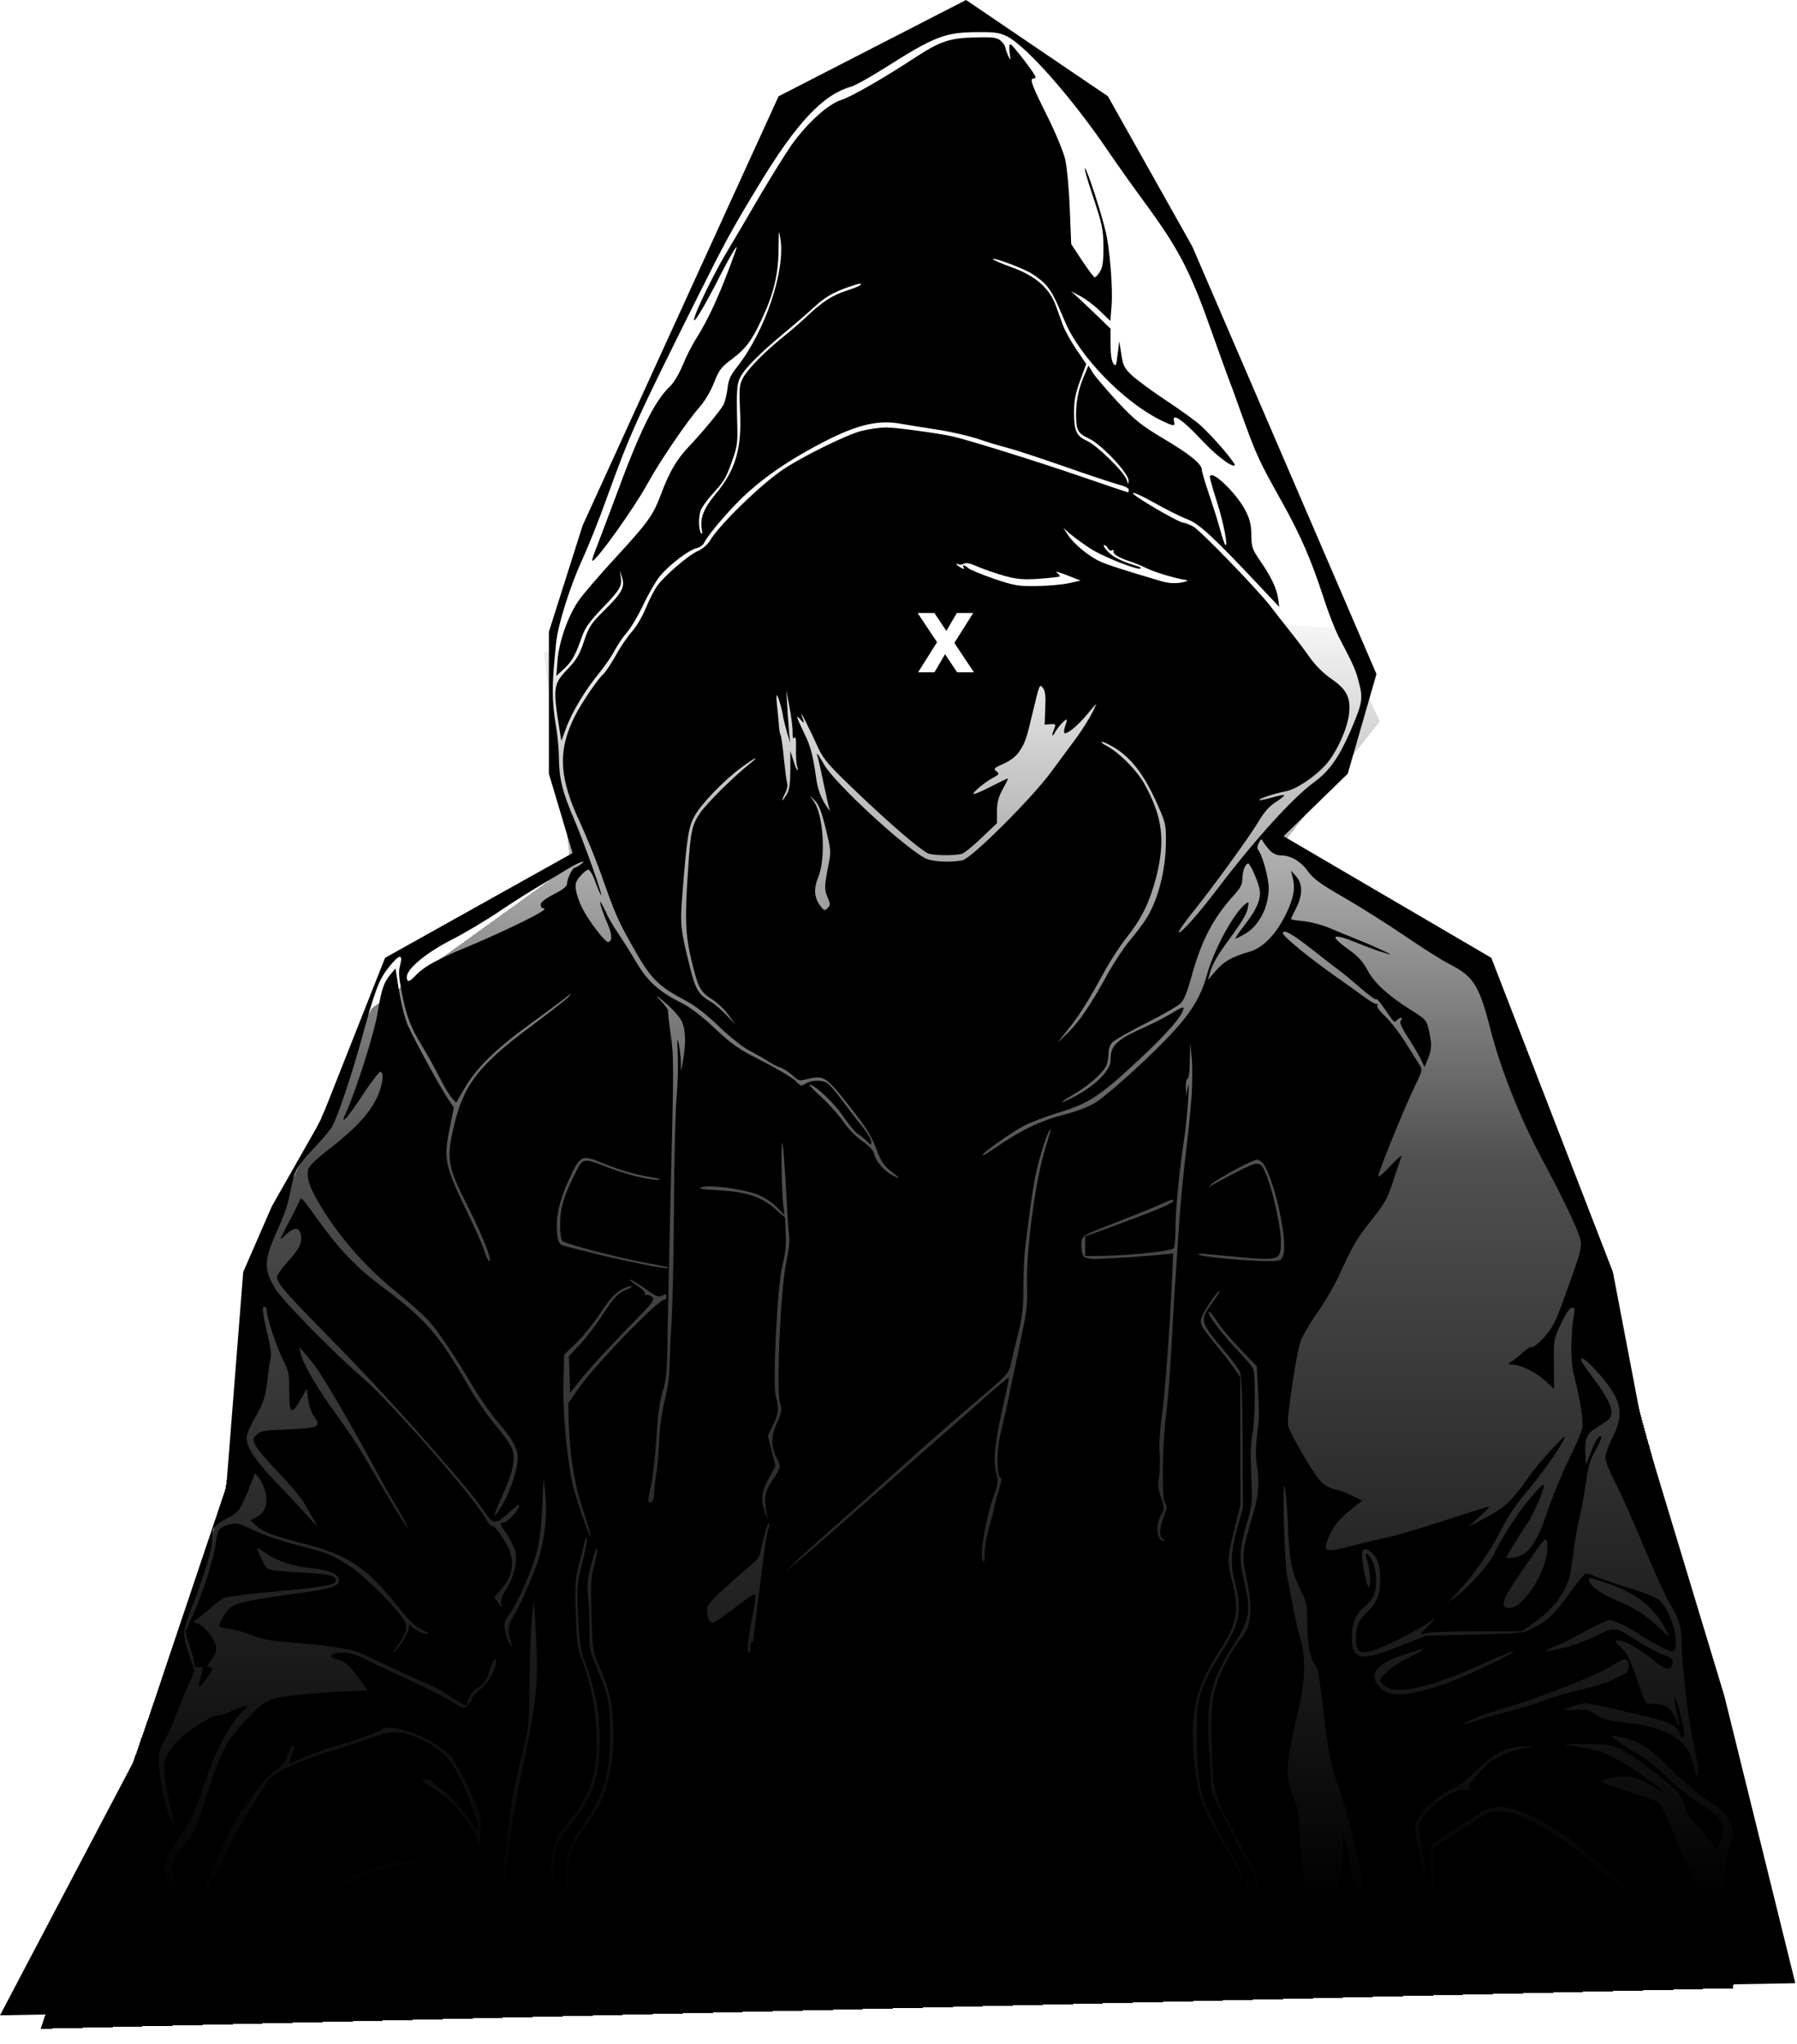 <svg width="532" height="605" viewBox="0 0 532 605" fill="none" xmlns="http://www.w3.org/2000/svg">
<path d="M230.5 28.5L286 0L328 28.5L353 73L407.5 199.5L399 229L380 247.5L441.5 283.5L477.5 376.5L486 421L510.5 502L531.5 587L0 596.5L40 520.5L49 493.5L67 440L72 376.5L80.5 357L95 331.5L114 283.5L169.5 252.5L162.5 229V187L172.5 155.5L230.5 28.5Z" fill="black"/>
<path d="M297.919 10.649C303.862 13.531 317.911 29.561 328.778 45.771C330.579 48.413 334.961 54.596 338.564 59.519C349.13 73.868 352.432 80.292 358.976 98.903C360.777 104.006 362.698 109.29 363.179 110.61C363.719 111.931 365.76 117.455 367.681 122.918C372.064 134.985 372.664 136.306 379.449 148.433C385.032 158.4 388.214 165.724 392.056 177.551C393.257 181.334 395.178 186.196 396.259 188.358C400.822 197.063 401.422 198.444 402.323 202.106C403.583 206.789 403.283 208.23 399.921 216.095C396.439 224.14 393.557 228.222 389.114 231.464C382.751 236.087 371.644 248.334 360.417 263.103C354.714 270.608 349.49 276.492 348.95 275.951C348.77 275.771 350.451 273.37 352.672 270.548C358.796 262.983 369.783 247.854 372.544 243.231C374.285 240.289 375.846 238.548 377.768 237.348C379.208 236.447 380.349 235.487 380.169 235.366C380.049 235.186 378.368 235.547 376.507 236.087C374.586 236.627 372.965 236.927 372.785 236.807C372.484 236.447 377.527 234.766 380.589 234.226C383.651 233.685 389.114 230.083 392.537 226.301C395.658 222.759 398.9 215.734 399.381 211.292C399.921 206.549 398.72 204.087 394.278 201.026C391.816 199.344 389.415 196.943 387.674 194.482C386.173 192.32 383.471 188.778 381.73 186.617C379.989 184.455 377.467 181.213 376.147 179.472C372.424 174.609 355.374 156.959 353.213 155.818C352.132 155.278 350.931 154.797 350.451 154.737C349.01 154.737 335.382 146.752 335.382 145.972C335.382 145.552 338.203 146.812 341.686 148.794C345.108 150.715 349.49 152.936 351.411 153.657C355.014 154.977 359.156 158.82 373.925 174.549L378.728 179.652L378.368 177.071C377.888 174.009 376.387 170.827 372.965 165.844C370.743 162.602 370.503 161.882 370.443 158.339C370.443 155.338 370.023 153.717 368.762 151.195C366 145.792 358.196 138.467 358.196 141.229C358.196 141.709 359.156 145.071 360.297 148.614C362.218 154.557 363.659 162.122 362.758 161.281C362.518 161.101 361.798 158.94 361.137 156.478C360.477 154.017 358.976 149.334 357.835 145.972C356.695 142.67 355.794 139.488 355.794 139.008C355.794 137.327 352.072 134.325 344.327 129.762C337.723 125.8 336.042 124.419 330.819 118.895C327.577 115.353 324.275 111.511 323.555 110.37L322.234 108.209L320.973 111.151C319.292 115.113 318.632 118.355 318.571 122.318C318.571 127.421 318.992 128.201 322.414 129.822C326.136 131.563 334.241 140.208 334.121 142.31C334.061 143.45 334.001 143.45 333.581 142.07C332.92 139.788 324.755 131.803 321.813 130.482C318.692 129.102 317.971 127.601 317.971 122.017C317.971 118.535 318.391 116.434 319.772 112.652L321.573 107.729L318.632 103.406C317.011 101.005 315.269 97.823 314.729 96.382C314.249 95.001 313.228 92.299 312.568 90.438C310.647 85.215 306.504 81.613 299.48 79.091C296.478 78.011 293.956 76.93 293.956 76.69C293.956 76.15 300.861 78.611 304.643 80.532C306.264 81.373 308.485 83.054 309.566 84.254C311.367 86.356 312.208 87.857 315.329 95.301C319.652 105.507 332.38 118.655 343.247 124.179C347.389 126.22 347.989 126.34 347.569 124.719C346.849 122.017 350.091 124.179 355.494 130.002C359.757 134.565 364.379 138.167 365.52 137.807C366.241 137.567 359.336 129.462 355.374 125.86C354.053 124.659 349.49 121.357 345.228 118.535C340.965 115.714 336.342 112.291 334.961 110.971C332.8 108.869 332.44 108.089 331.96 104.787L331.359 101.005L330.879 104.847C330.459 108.269 330.339 108.569 329.618 107.609C329.078 106.888 328.778 104.787 328.778 101.905V97.282L325.055 93.68C322.954 91.639 320.313 89.177 319.172 88.097L317.071 86.176L319.772 87.616C321.213 88.337 323.855 90.318 325.596 91.999L328.718 95.001L329.078 90.498C329.498 85.155 328.538 73.208 327.217 68.044C325.656 61.801 322.114 51.054 321.273 49.853C320.793 49.253 321.813 52.975 323.555 58.078C326.376 66.664 326.616 67.804 326.676 73.088C326.676 77.59 326.436 79.211 325.596 80.472C325.055 81.373 324.335 82.093 324.095 82.093C323.855 82.093 322.174 79.872 320.373 77.17L317.131 72.247L316.71 61.741C316.47 55.857 315.87 49.373 315.329 47.092C314.789 44.81 312.448 39.167 309.866 34.004C305.423 25.118 304.763 23.257 305.964 23.257C306.324 23.257 306.564 23.017 306.564 22.777C306.564 22.056 299.96 13.411 299.18 13.111C298.819 12.991 298.699 13.832 298.879 15.512C299.24 18.154 299.24 18.154 298.399 16.353C297.979 15.332 297.619 14.252 297.559 13.892C297.559 13.531 297.018 12.751 296.298 12.09C295.217 11.13 294.197 10.95 288.913 11.07C281.169 11.25 278.467 12.15 271.143 16.893C261.056 23.497 252.291 28.48 249.109 29.561C245.147 30.822 239.143 36.225 234.34 42.889C232.479 45.591 228.276 52.315 225.034 57.838C221.792 63.422 217.17 71.226 214.828 75.189C209.845 83.594 203.541 97.342 206.003 94.4C206.843 93.38 209.545 88.697 212.007 83.894C216.389 75.249 218.971 70.986 217.77 74.288C213.387 86.536 209.845 94.341 206.063 100.284C204.982 101.965 203.181 105.447 202.161 107.969C201.14 110.49 199.459 113.312 198.438 114.273C193.695 118.715 189.313 127.721 181.628 148.734C179.947 153.176 177.846 158.82 176.885 161.281C175.864 163.743 175.204 165.844 175.324 165.964C176.045 166.745 187.752 150.415 191.834 142.91C195.316 136.546 203.601 124.419 207.084 120.516C208.644 118.775 210.325 115.894 211.346 113.372C212.787 109.65 213.507 108.689 216.149 106.708C220.532 103.466 222.333 101.245 225.275 95.001C229.057 87.076 230.438 81.313 230.498 73.688C230.558 67.924 230.558 67.684 231.038 70.686C232.539 80.232 226.475 98.063 218.25 108.569C216.269 111.031 215.669 112.352 215.369 115.053C215.128 116.914 214.588 119.016 214.228 119.736C213.207 121.597 207.984 127.901 203.902 132.224C200.299 136.006 198.138 139.728 195.677 146.332C193.335 152.516 191.954 154.497 182.288 165.004C177.305 170.407 172.262 176.29 171.122 178.031C168.06 182.594 165.418 190.159 165.058 195.562L164.698 200.065L167.159 197.784C169.501 195.502 170.341 193.941 172.442 188.058C173.163 185.896 174.784 183.735 178.086 180.253C183.489 174.669 184.21 173.529 183.789 170.827L183.489 168.846L184.15 170.887C185.05 173.769 184.21 175.39 178.986 180.553C174.904 184.575 174.364 185.476 172.863 189.859C171.602 193.761 170.701 195.262 168.06 198.024C163.677 202.646 163.617 203.427 165.838 217.175L166.199 219.277L167.579 215.554C169.26 210.872 173.223 204.267 177.425 199.164C179.167 197.003 181.268 193.941 182.048 192.38C182.889 190.819 184.45 188.478 185.59 187.217C186.731 185.956 188.892 182.294 190.393 179.112C191.894 175.93 194.116 172.088 195.316 170.587C198.138 167.165 203.902 162.782 206.243 162.242C207.144 162.062 208.224 161.281 208.524 160.561C209.725 158.039 217.05 149.574 221.612 145.552C227.376 140.509 233.259 136.486 241.605 131.983C252.711 125.98 259.315 124.239 266.039 125.319C268.021 125.68 273.004 126.46 277.146 127.12C281.289 127.721 286.632 128.982 289.094 129.762C291.555 130.603 295.698 131.923 298.399 132.584C301.101 133.304 308.786 135.886 315.57 138.227C322.354 140.629 329.318 142.91 331.059 143.39C332.8 143.811 334.181 144.471 334.181 144.951C334.181 145.372 334.061 145.732 333.941 145.732C333.821 145.732 327.397 143.571 319.712 140.929C307.345 136.666 287.292 130.422 282.249 129.222C277.987 128.261 265.319 126.52 262.317 126.52C260.516 126.52 257.274 127 255.053 127.541C250.67 128.621 236.982 135.406 231.578 139.128C224.794 143.811 212.907 155.398 210.145 160.081C209.485 161.161 207.984 162.482 206.603 163.082C203.842 164.283 196.877 170.287 194.596 173.349C193.815 174.429 192.254 177.371 191.234 179.893C190.213 182.414 188.352 185.536 187.151 186.857C185.951 188.178 183.789 191.3 182.408 193.821C181.028 196.283 179.347 198.864 178.626 199.525C177.005 200.905 172.142 208.11 170.281 211.772C165.058 222.038 165.418 230.083 171.782 243.591C173.523 247.374 176.225 253.978 177.786 258.3C182.288 271.028 182.889 272.349 187.632 280.754C192.675 289.7 194.836 291.861 202.881 296.123C205.763 297.624 209.125 300.206 212.907 303.868C216.029 306.87 219.991 309.992 221.612 310.832C223.293 311.673 225.695 313.054 227.016 313.894C228.336 314.795 230.078 315.695 230.918 315.936C231.759 316.176 233.32 317.196 234.4 318.097C236.622 320.078 236.381 320.018 239.683 319.238C243.766 318.277 244.786 318.937 250.85 326.622C257.034 334.487 257.874 335.928 259.856 341.151C260.936 343.853 261.837 345.173 263.818 346.674C266.64 348.836 266.7 349.196 263.998 347.755C261.777 346.614 259.135 343.492 258.775 341.511C258.535 340.43 257.334 339.17 255.173 337.669C253.312 336.348 250.91 333.886 249.589 331.905C248.269 329.984 245.387 326.742 243.166 324.701C240.944 322.72 239.383 321.039 239.683 321.039C241.184 321.039 247.248 326.742 249.649 330.464C251.21 332.746 253.132 335.087 254.032 335.688C254.873 336.228 256.133 337.249 256.794 337.909C257.935 339.05 257.935 339.05 257.935 337.849C257.935 337.249 256.794 335.267 255.353 333.526C253.912 331.785 251.27 328.243 249.349 325.722C247.488 323.2 245.447 320.799 244.786 320.498C243.105 319.538 240.104 319.718 238.483 320.738C237.222 321.579 237.042 321.519 235.481 319.898C234.58 318.997 230.198 316.356 225.695 314.074C218.49 310.412 216.809 309.271 211.586 304.348C207.684 300.686 204.322 298.105 201.62 296.784C195.076 293.482 191.714 290.48 188.352 284.777C186.731 282.015 184.27 278.112 182.949 276.131C181.568 274.21 179.947 271.328 179.287 269.767C178.566 268.267 177.906 267.006 177.786 267.006C177.425 267.006 178.386 270.068 179.887 273.43C181.208 276.612 181.328 278.413 180.127 278.833C179.287 279.133 174.304 272.649 172.322 268.687C171.542 267.186 170.761 264.844 170.521 263.584C170.221 261.602 170.401 260.942 171.782 259.321C172.683 258.24 173.763 257.4 174.183 257.4C174.604 257.4 175.624 259.141 176.345 261.242C177.125 263.404 177.846 265.025 177.966 264.904C178.326 264.544 172.923 249.475 169.981 242.511C166.559 234.646 165.478 230.263 165.478 224.38C165.478 221.918 165.058 217.596 164.578 214.774C163.317 207.209 163.317 202.887 164.638 190.279C165.178 184.876 168.84 173.289 172.322 165.784C174.123 161.822 177.425 153.657 179.587 147.533C186.551 128.321 188.112 124.779 206.423 88.097C214.648 71.647 216.329 68.465 224.674 54.716C235.841 36.285 243.706 27.94 251.991 25.659C253.192 25.299 257.634 22.837 261.897 20.135C276.786 10.71 279.728 9.569 289.394 9.509C294.257 9.449 295.878 9.689 297.919 10.649ZM254.633 84.434C254.272 84.735 252.531 85.395 250.73 85.995C246.588 87.316 243.586 89.177 239.023 93.5C237.042 95.361 233.92 98.063 232.119 99.504C226.655 103.826 221.312 109.29 219.991 111.811C218.851 113.973 218.791 114.873 219.091 121.837C219.631 132.824 217.77 139.128 211.826 146.272C208.404 150.355 207.204 153.296 207.744 156.478C207.984 157.979 207.864 158.339 207.504 157.739C206.783 156.598 206.723 152.816 207.504 150.895C207.804 150.114 209.365 147.953 211.046 146.092C214.528 142.25 214.948 141.529 216.93 135.886C218.25 132.224 218.43 130.783 218.25 125.319C218.01 115.654 218.13 113.612 219.211 111.571C220.472 109.049 225.215 104.307 232.119 98.603C235.241 96.022 239.203 92.599 240.884 91.038C244.126 88.037 246.287 86.716 250.97 85.035C254.512 83.834 255.413 83.654 254.633 84.434ZM322.894 162.422C326.616 164.823 337.003 168.906 337.663 168.246C337.843 168.125 337.603 167.885 337.123 167.705C332.02 166.144 329.678 165.004 328.057 163.323C326.977 162.242 326.496 161.341 326.857 161.341C327.277 161.341 327.757 161.762 327.997 162.302C328.177 162.782 328.718 163.082 329.198 162.902C329.678 162.722 329.858 162.782 329.678 163.142C329.258 163.863 331.359 165.184 334.481 166.144C335.802 166.565 338.083 167.525 339.584 168.246C341.926 169.386 347.449 171.067 351.291 171.728C351.952 171.848 351.171 172.148 349.61 172.448C347.569 172.748 345.828 172.628 343.607 171.968C332.68 168.726 327.757 167.165 325.596 166.144C322.234 164.583 317.851 160.921 316.17 158.339L314.789 156.238L316.83 158.039C317.971 159 320.733 161.041 322.894 162.422ZM297.439 170.467C301.281 171.488 302.962 171.608 307.705 171.307C310.827 171.067 313.528 170.767 313.709 170.647C313.829 170.467 313.468 169.927 312.808 169.446C312.208 169.026 313.528 169.326 315.81 170.227L319.892 171.848L316.41 172.628C314.429 173.048 310.166 173.409 306.864 173.469C301.401 173.529 300.32 173.349 294.257 171.307C290.654 170.047 287.232 168.666 286.692 168.186C285.551 167.165 284.711 167.045 285.311 168.005C285.551 168.486 285.311 168.486 284.411 168.005C283.75 167.585 283.15 167.165 283.15 166.985C283.15 166.805 283.39 166.865 283.75 167.045C284.05 167.225 284.771 167.165 285.311 166.865C286.032 166.444 287.292 166.745 289.574 167.765C291.375 168.546 294.917 169.746 297.439 170.467ZM309.446 209.671L309.266 214.474L310.947 214.354C312.388 214.234 312.568 214.414 312.268 215.254C311.307 217.536 311.307 218.556 312.268 216.875C313.168 215.194 315.209 212.973 315.81 212.973C315.93 212.973 315.75 213.753 315.39 214.774C315.029 215.734 314.909 216.695 315.089 216.935C315.75 217.536 318.992 214.894 321.994 211.292C323.494 209.431 324.635 208.11 324.515 208.47C323.254 211.472 321.033 215.134 318.451 218.676C316.71 220.958 313.468 225.46 311.127 228.582C305.423 236.327 287.593 254.098 284.951 254.638C281.169 255.359 275.705 255.058 273.724 253.918C267.18 250.376 246.948 231.584 244.006 226.361C242.325 223.359 241.424 222.218 242.025 223.899C242.205 224.32 242.985 227.802 243.766 231.584C244.546 235.366 245.387 239.029 245.627 239.689C245.867 240.349 245.207 239.509 244.126 237.768C242.865 235.667 242.025 233.265 241.665 230.564C240.644 223.419 239.984 220.958 238.243 217.355C235.721 212.132 235.421 211.172 236.982 212.973C237.762 213.933 238.122 214.114 237.882 213.393C236.862 210.511 237.042 210.571 238.663 213.873C239.683 215.855 241.304 219.277 242.265 221.438C243.886 224.86 245.267 226.481 254.152 234.946C263.758 244.072 271.923 251.096 274.625 252.537C275.946 253.257 282.55 253.317 284.771 252.717C285.491 252.477 288.133 250.376 290.594 247.974L295.157 243.652V240.169C295.157 237.468 295.577 235.967 296.898 233.505C297.859 231.824 298.519 230.383 298.399 230.383C298.219 230.383 295.938 231.524 293.296 232.845C290.654 234.226 288.373 235.186 288.193 235.006C287.833 234.646 291.495 231.524 294.017 230.203C295.878 229.183 295.938 229.003 294.977 228.282C294.017 227.562 294.197 227.382 297.198 226.001C299.42 224.98 300.921 223.779 301.941 222.158C303.442 219.877 303.923 218.616 305.664 211.172C307.765 202.346 307.765 202.346 308.786 203.667C309.446 204.568 309.626 206.129 309.446 209.671ZM234.64 216.815C234.64 218.436 234.82 218.916 235.181 218.316C235.541 217.776 235.721 218.796 235.661 221.378C235.601 223.539 235.721 225.941 235.961 226.661C236.201 227.382 236.261 227.982 236.081 227.982C235.901 227.982 235.361 226.721 234.88 225.1L233.98 222.278V227.982C233.92 232.605 233.68 234.046 232.719 235.487C231.278 237.648 231.158 237.288 232.479 234.646C233.019 233.625 233.259 232.305 233.019 231.764C232.839 231.224 232.419 227.922 232.059 224.5C231.759 221.018 231.278 217.896 231.098 217.536C230.858 217.235 230.618 215.674 230.558 214.174C230.438 212.673 230.198 210.211 230.018 208.59C229.837 207.029 229.837 205.768 229.957 205.768C230.318 205.768 231.518 209.851 231.879 212.372C232.059 213.213 232.539 215.194 233.019 216.875L233.92 219.877L233.62 216.875C233.5 215.194 233.199 211.712 233.079 209.07L232.779 204.268L233.74 209.371C234.28 212.192 234.7 215.554 234.64 216.815ZM329.558 221.078C334.901 224.2 338.924 229.483 342.886 238.608C345.048 243.471 345.228 244.312 345.168 249.295C345.108 257.88 342.706 266.946 338.984 272.469C338.023 273.91 335.922 276.672 334.301 278.593C332.68 280.514 329.918 284.717 328.117 287.898C323.074 297.204 319.472 302.487 316.11 305.729L312.988 308.731L315.75 305.249C319.352 300.806 321.693 297.144 326.376 288.619C328.417 284.837 331.719 279.733 333.701 277.272C338.083 271.749 340.425 266.826 342.346 259.381C345.048 248.574 344.147 241.61 338.684 231.824C336.462 227.922 331.299 222.699 327.637 220.778C326.436 220.177 325.836 219.637 326.256 219.577C326.676 219.577 328.177 220.237 329.558 221.078ZM221.612 226.361C217.41 229.663 209.245 237.768 207.384 240.47C204.862 244.132 204.502 245.633 203.721 257.1C202.701 272.109 202.881 276.431 204.742 284.416C206.723 292.461 207.264 293.542 210.866 295.823C212.307 296.724 214.528 298.825 215.669 300.386L217.77 303.328L215.188 300.566C213.748 299.065 211.646 297.204 210.506 296.544C206.783 294.382 205.883 292.821 204.322 286.518C201.38 274.69 201.32 274.03 202.04 264.304C203.361 247.674 203.842 244.792 205.583 241.61C207.504 238.008 214.288 230.984 219.451 227.201C223.714 224.02 225.275 223.419 221.612 226.361ZM244.426 245.152C245.987 251.396 246.047 252.117 245.327 255.659C244.006 262.383 244.006 263.163 244.967 265.505C245.867 267.606 245.867 267.906 245.027 268.747C244.186 269.647 243.946 269.587 242.925 268.206C241.004 265.745 240.824 263.043 242.265 259.561C244.486 254.098 243.826 241.49 241.064 237.408L239.743 235.487L241.244 236.987C242.385 238.128 243.226 240.229 244.426 245.152ZM376.027 251.816C376.867 252.657 378.068 253.197 379.268 253.197C382.15 253.197 385.032 254.878 387.253 257.94C388.874 260.162 391.036 261.723 397.94 265.685C402.623 268.387 410.728 273.49 415.831 276.972C420.934 280.454 426.877 284.236 429.039 285.317C436.303 289.039 437.864 291.501 441.286 304.829C444.228 316.296 449.872 330.524 455.995 342.051C464.22 357.481 468.063 365.766 468.063 368.107C468.063 370.209 467.222 372.79 462.599 385.518C460.438 391.402 459.417 393.263 457.076 395.904C455.455 397.645 453.894 398.906 453.534 398.726C453.234 398.486 452.093 399.146 451.072 400.107C449.992 401.127 448.491 402.328 447.65 402.869C446.269 403.829 446.269 403.889 447.41 403.889C450.052 403.889 454.374 405.93 457.196 408.452L460.078 411.094L460.018 403.709C459.958 396.445 459.958 396.325 462.179 391.702C463.62 388.64 464.701 387.079 465.361 387.079C466.201 387.079 466.322 387.439 466.021 389C465.001 394.283 464.941 402.809 465.841 406.471C467.822 414.215 468.843 420.579 468.423 422.681C468.183 423.881 466.382 428.144 464.34 432.226C462.359 436.309 459.537 443.093 458.157 447.296C454.975 456.781 452.393 460.384 448.311 460.984C446.99 461.164 445.849 461.224 445.849 461.164C445.849 460.744 449.511 454.86 451.913 451.318C454.254 447.896 457.556 440.031 456.956 439.431C456.716 439.191 455.035 440.992 451.733 445.014C449.211 448.016 443.988 456.241 442.547 459.483C441.166 462.665 435.403 469.209 431.2 472.451L428.739 474.372L431.5 471.37C436.363 466.087 441.707 458.402 444.408 452.819C446.089 449.397 448.671 445.495 451.553 442.072C456.295 436.369 461.218 429.585 462.959 426.103C463.8 424.482 463.02 425.082 459.597 428.744C457.136 431.326 454.074 434.988 452.813 436.849C447.71 444.114 445.549 446.155 440.026 449.097L434.742 451.918L438.044 448.917C439.845 447.296 441.106 445.915 440.866 445.915C440.566 445.915 434.622 447.776 427.658 450.057C420.634 452.339 413.309 454.5 411.328 454.92C409.347 455.28 404.544 456.421 400.641 457.442C392.296 459.663 391.636 459.483 393.257 455.22C394.518 451.918 396.499 449.517 400.341 446.455L403.283 444.174L400.401 442.733C398.84 441.952 396.559 441.112 395.418 440.872C394.218 440.692 392.416 439.791 391.336 438.83C389.415 437.209 382.03 424.662 381.31 421.84C380.889 420.039 383.651 401.248 384.972 397.165C385.512 395.604 387.674 391.822 389.835 388.76C392.056 385.698 394.998 380.595 396.439 377.473C400.822 367.987 401.302 367.207 405.925 361.263C410.307 355.74 410.848 354.719 413.249 347.155C413.91 345.173 414.63 343.012 414.87 342.352C415.11 341.691 413.669 342.892 411.688 345.053C409.707 347.215 408.026 348.595 408.026 348.115C408.026 346.974 415.771 327.883 418.773 321.699C421.174 316.776 421.174 316.596 420.213 315.095C419.673 314.255 417.752 311.253 416.011 308.431C414.21 305.609 411.568 302.187 410.067 300.806C408.566 299.425 407.486 297.985 407.726 297.624C407.966 297.264 407.846 297.084 407.546 297.144C407.185 297.264 405.504 296.304 403.763 294.983C402.082 293.722 398.36 291.08 395.538 289.099C387.914 283.756 379.809 277.152 379.809 276.251C379.809 274.871 382.45 276.311 388.334 280.934C391.396 283.336 394.998 286.157 396.319 287.118C397.64 288.079 400.702 290.6 403.103 292.701C405.444 294.743 407.426 296.123 407.426 295.763C407.426 295.343 408.566 296.604 409.887 298.585C413.009 303.028 412.709 302.788 413.549 301.947C414.51 300.986 415.531 301.046 414.75 302.007C414.21 302.607 414.81 303.988 417.152 307.59C418.833 310.172 420.514 313.114 420.934 314.134L421.714 315.876L422.615 313.714C423.876 310.712 423.936 309.271 423.095 305.309C422.375 302.007 422.255 301.827 418.352 299.365C411.148 294.863 406.885 291.02 404.904 287.238C403.463 284.596 402.082 283.035 399.201 280.994C393.137 276.672 394.338 276.011 402.202 279.253C404.904 280.334 407.666 281.354 408.326 281.535C408.987 281.715 410.067 282.075 410.728 282.315C413.79 283.336 408.026 280.574 402.803 278.473C399.561 277.152 395.298 275.411 393.317 274.57C391.336 273.73 388.034 272.889 385.993 272.649C383.891 272.469 382.21 272.169 382.21 272.049C382.21 271.869 382.871 270.428 383.711 268.807C385.692 264.904 385.692 261.602 383.711 259.381L382.21 257.7L382.631 259.501C383.531 262.863 383.051 265.565 380.889 270.188C377.828 276.552 373.985 280.574 369.663 281.775C364.68 283.216 362.158 284.656 359.757 287.538L357.595 290.06L358.436 287.178C358.916 285.617 360.717 282.375 362.458 280.034C367.801 272.709 369.002 270.788 369.422 268.687C369.783 266.826 369.723 266.766 368.642 267.606C365.22 270.308 359.456 280.934 357.295 288.559C354.894 297.144 350.931 302.487 338.083 314.615C332.38 319.958 326.136 325.301 324.275 326.382C322.174 327.643 318.571 329.024 315.149 329.864C308.906 331.425 303.142 334.067 296.658 338.389C291.315 341.991 290.955 342.172 290.955 341.811C290.955 341.151 299.72 334.967 303.262 333.166C305.243 332.145 309.986 330.344 313.769 329.204C322.534 326.502 325.836 324.281 337.603 313.294C345.828 305.609 350.391 300.266 350.391 298.345C350.391 297.925 348.95 298.585 347.149 299.726C345.348 300.866 341.866 302.667 339.464 303.748C330.339 307.831 328.778 309.332 328.778 313.834C328.778 316.896 324.035 321.579 317.491 324.881C315.81 325.722 314.369 326.382 314.369 326.202C314.369 326.082 316.17 324.881 318.451 323.56C322.834 320.919 326.797 317.316 327.637 315.155C327.937 314.375 328.177 312.814 328.177 311.673C328.177 310.472 328.658 309.151 329.318 308.491C329.978 307.831 334.541 305.249 339.404 302.788C344.327 300.326 348.95 297.624 349.67 296.844C350.511 295.943 351.592 293.182 352.552 289.76C355.494 278.713 359.036 271.809 365.46 264.784C367.261 262.803 367.801 261.723 367.801 260.102C367.801 257.82 368.702 255.599 369.543 255.599C370.083 255.599 372.244 260.342 372.845 262.983C373.505 265.745 372.184 269.047 368.642 273.55C366.841 275.891 365.52 277.812 365.76 277.812C365.94 277.812 367.201 277.212 368.462 276.492C372.664 274.15 375.546 268.627 375.606 262.923C375.606 259.921 373.745 253.077 372.484 251.576C372.124 251.096 372.184 250.436 372.664 249.475C373.385 248.154 373.445 248.154 374.045 249.295C374.406 249.895 375.306 251.036 376.027 251.816ZM171.842 255.899C171.182 256.379 170.461 256.799 170.161 256.799C169.501 256.799 167.88 260.102 167.88 261.482C167.88 262.323 166.739 263.283 163.977 264.664C161.456 265.985 160.075 267.066 160.075 267.726C160.075 268.327 160.375 268.807 160.735 268.807C162.296 268.807 160.075 270.248 152.991 273.67C148.788 275.711 142.124 278.713 138.162 280.334C129.576 283.876 125.554 286.097 123.212 288.559C121.111 290.78 120.451 290.9 120.451 289.099C120.451 286.758 126.154 282.015 133.659 278.173C137.441 276.251 143.805 272.469 147.707 269.827C151.61 267.186 157.013 263.764 159.715 262.203C162.416 260.642 166.199 258.36 168.12 257.16C171.662 255.058 174.123 254.218 171.842 255.899ZM118.47 285.617C117.929 287.478 118.049 289.159 118.89 293.482C120.151 300.326 121.591 304.168 124.653 309.091C125.974 311.193 128.316 315.335 129.816 318.337C131.317 321.279 133.118 324.341 133.839 325.061L135.04 326.382L137.621 321.939C141.223 315.876 146.747 310.472 157.373 302.788C162.356 299.185 167.039 295.703 167.88 294.983C169.08 293.962 169.2 293.902 168.48 294.863C168 295.523 162.957 299.425 157.373 303.628C141.584 315.335 137.081 321.279 134.259 333.826C132.158 343.012 132.518 345.233 138.101 356.34C142.304 364.625 145.066 371.229 145.066 372.91C145.066 374.111 143.985 372.37 143.265 369.968C142.904 368.648 140.443 363.124 137.801 357.661C131.738 344.993 131.317 342.952 133.058 334.307L134.379 327.823L132.578 325.181C130.417 321.939 122.852 308.191 120.811 303.628C119.91 301.707 118.83 297.384 118.169 293.482L117.089 286.638L115.528 288.499C113.607 290.84 112.946 292.701 111.745 300.026C110.785 305.789 105.682 321.879 102.8 328.483C101.419 331.545 101.359 331.905 102.38 331.005C103.04 330.404 105.502 326.982 107.843 323.38C110.245 319.778 112.406 317.016 112.706 317.196C113.787 317.797 113.186 321.399 111.565 324.941C109.344 329.624 105.141 334.127 97.637 339.95C93.975 342.772 91.453 345.173 91.273 346.014C90.673 348.415 91.513 351.177 94.275 355.86C99.918 365.526 107.963 374.831 116.909 382.036C120.691 385.098 125.074 388.94 126.635 390.621C129.516 393.683 134.499 401.067 140.443 411.094C142.304 414.215 145.426 418.658 147.467 421C152.27 426.583 153.711 429.525 153.171 432.827C152.51 437.149 150.529 442.553 148.368 445.975C145.666 450.237 145.726 449.337 148.668 442.793C151.79 435.949 152.63 432.106 151.73 429.105C151.37 427.904 149.208 424.722 146.867 422.08C144.585 419.379 140.803 413.975 138.522 409.953C129.756 394.764 126.094 390.561 112.886 380.655C105.382 375.012 100.399 369.788 94.275 361.263C89.412 354.479 89.172 354.179 88.751 355.26C88.571 355.74 87.13 358.742 85.449 361.864C82.508 367.447 82.508 367.507 84.489 365.586C86.89 363.244 88.451 363.124 88.992 365.166C89.592 367.627 88.751 369.548 85.329 373.271C83.528 375.252 82.027 377.353 82.027 377.893C82.027 379.694 83.948 381.976 93.494 391.762C107.963 406.471 114.927 413.975 126.394 426.943C138.462 440.752 140.563 443.273 143.385 447.416C144.465 449.097 145.726 450.418 146.146 450.357C146.507 450.297 147.167 450.237 147.467 450.177C147.827 450.177 149.448 448.857 151.069 447.356C153.291 445.314 153.891 444.954 153.651 445.915C153.231 447.476 150.049 450.718 148.908 450.718C147.767 450.718 147.767 450.778 150.169 454.26C151.31 456.001 152.39 458.342 152.63 459.543C153.171 462.485 152.09 466.868 149.929 470.29C148.608 472.331 148.188 473.592 148.428 474.672C148.788 476.233 148.788 476.233 147.587 474.492L146.327 472.751L148.668 470.049C151.43 466.928 152.21 463.385 151.069 459.543C150.289 456.781 146.327 451.198 145.606 451.678C145.306 451.858 144.585 450.958 143.925 449.697C141.043 443.994 115.888 415.176 107.543 407.972C99.078 400.707 83.528 384.858 81.487 381.435C78.005 375.552 78.065 373.15 82.207 363.905C84.609 358.502 85.269 356.46 86.23 351.357C87.251 346.434 88.091 344.933 93.134 339.65C95.535 337.128 97.877 334.307 98.417 333.286C100.338 329.504 104.241 317.797 107.183 307.05C111.145 292.701 112.166 290 115.107 286.277C118.169 282.435 119.37 282.195 118.47 285.617ZM201.8 302.247C203.001 304.709 203.121 308.851 202.221 313.834L201.62 317.136L201.56 314.134C201.5 312.453 201.2 310.052 200.9 308.731C200.479 306.93 200.419 307.831 200.66 312.153C200.78 315.395 200.66 321.099 200.299 324.761C199.939 328.483 199.579 343.552 199.519 358.261C199.399 372.97 199.099 387.919 198.798 391.582C198.558 395.184 198.318 400.587 198.258 403.589C198.198 406.951 197.658 411.154 196.757 414.696C195.917 418.178 195.256 422.861 195.136 426.703C195.016 430.185 194.596 434.448 194.296 436.249C193.936 438.05 193.695 440.572 193.695 441.772C193.695 443.934 192.855 445.254 192.014 444.474C191.834 444.234 192.074 442.253 192.675 440.031C193.215 437.81 193.936 431.506 194.296 426.043C194.716 418.898 195.256 414.876 196.157 411.934C197.238 408.512 197.478 406.05 197.598 397.886C197.658 392.422 198.078 373.09 198.498 354.959C199.519 313.654 199.519 312.994 198.498 305.729C198.018 302.427 197.718 299.486 197.778 299.185C197.898 298.885 196.937 297.564 195.677 296.244C193.695 294.082 193.875 294.202 197.057 296.904C199.099 298.645 201.26 301.046 201.8 302.247ZM352.732 324.941C352.432 328.903 351.652 336.588 350.991 342.051C350.331 347.515 349.55 355.86 349.19 360.663C348.89 365.466 348.35 373.15 348.049 377.773C347.689 382.396 347.149 392.002 346.789 399.086C346.428 406.171 345.708 414.816 345.288 418.298C344.087 427.063 343.847 443.633 344.928 444.954C345.588 445.735 345.588 446.275 344.747 448.316C343.247 452.099 343.066 454.8 344.267 455.461C344.807 455.821 344.988 456.121 344.687 456.121C342.466 456.181 341.926 451.738 343.727 448.436C344.747 446.515 344.747 446.275 343.667 443.213C342.886 440.752 342.706 439.371 343.126 437.33C343.367 435.829 343.487 432.527 343.307 430.005C343.126 427.303 343.427 422.801 343.967 419.018C344.868 413.075 346.368 392.602 347.029 377.353L347.329 370.989L345.708 371.169C339.524 371.89 325.596 372.73 323.434 372.61C321.153 372.43 320.673 372.13 320.373 370.869C320.132 370.029 320.072 368.468 320.192 367.447C320.493 365.646 320.793 365.526 331.059 361.563C336.943 359.282 342.946 356.82 344.567 356.04C346.128 355.26 347.389 354.899 347.389 355.26C347.389 356.1 343.967 357.601 331.479 362.224L321.273 365.946V368.888V371.77L327.037 371.71C334.901 371.589 346.969 370.269 347.509 369.428C347.749 369.068 347.989 366.486 347.989 363.665C347.989 358.141 349.19 345.714 350.631 336.648C351.532 330.645 352.432 317.677 351.592 321.939L351.171 324.341L351.051 321.759C351.051 320.378 351.291 319.238 351.592 319.238C351.952 319.238 352.252 317.016 352.252 313.954L352.372 308.731L352.792 313.234C353.032 315.695 353.032 320.979 352.732 324.941ZM309.566 339.47C306.504 349.316 303.742 370.089 304.043 380.775C304.223 385.158 303.923 388.4 302.962 392.782C302.302 396.084 300.801 403.349 299.6 408.992C298.459 414.576 296.958 421.36 296.298 424.001C294.977 429.045 294.977 436.969 296.238 437.39C296.658 437.51 296.478 438.71 295.818 440.692C295.217 442.433 294.557 444.894 294.317 446.215C294.077 447.536 293.356 450.357 292.696 452.459C292.095 454.56 291.555 457.802 291.495 459.663C291.495 462.485 291.375 462.845 290.835 461.704C289.994 459.963 292.095 448.316 294.257 442.613C295.397 439.491 295.577 438.35 295.097 436.789C293.956 432.887 294.377 427.724 296.598 417.758C297.859 412.354 298.759 407.852 298.639 407.792C298.519 407.671 296.418 409.413 293.896 411.574C291.435 413.795 285.251 419.259 280.148 423.701C275.045 428.144 267.24 435.048 262.737 439.011C244.907 454.74 241.244 457.922 236.922 461.524L232.419 465.307L235.721 462.065C237.582 460.264 243.105 455.28 248.028 450.958C253.012 446.635 261.957 438.65 267.901 433.247C273.904 427.844 283.27 419.619 288.733 414.996C298.639 406.591 298.639 406.591 299.36 403.289C299.78 401.488 300.741 397.405 301.521 394.283C302.662 389.841 302.962 387.019 302.962 381.135C302.962 376.993 303.202 371.469 303.562 368.828C305.544 352.978 306.144 349.016 307.465 344.093C308.906 338.809 310.527 334.247 311.007 334.247C311.127 334.247 310.467 336.588 309.566 339.47ZM233.019 357.361C233.199 361.623 233.56 365.706 233.68 366.366C233.86 367.027 233.44 370.389 232.719 373.871C231.038 382.396 229.777 411.754 230.918 415.236C231.578 417.337 231.518 417.818 230.018 421.18C228.216 425.142 228.216 428.264 230.018 431.746C231.278 434.088 231.218 434.388 228.697 438.11C226.415 441.472 226.115 443.093 226.836 447.416L227.256 449.817L226.415 447.416C225.155 443.693 225.395 441.712 227.556 437.63L229.597 433.847L228.457 429.405L227.316 424.902L228.817 421.9C230.438 418.658 230.678 416.737 229.717 413.495C228.637 409.953 230.138 379.995 231.639 374.531C232.479 371.289 232.779 368.768 232.599 365.226L232.419 360.363L229.597 357.901C225.515 354.239 221.192 352.798 212.907 352.318C207.624 352.018 206.423 351.777 207.804 351.357C210.265 350.637 219.691 351.897 223.954 353.458C226.055 354.239 228.397 355.74 229.837 357.181L232.239 359.582L231.879 356.7C231.458 353.518 231.218 340.851 231.518 338.449C231.699 336.828 232.359 344.993 233.019 357.361ZM177.966 344.093C183.369 346.314 187.392 347.515 192.375 348.355C195.016 348.776 196.157 349.136 195.016 349.196C191.954 349.316 184.93 347.515 179.046 345.173C173.103 342.832 172.442 342.892 170.761 346.314C167.039 353.579 165.838 357.361 165.838 361.984C165.778 364.865 166.079 366.907 166.499 367.327C167.339 368.167 182.709 372.19 190.393 373.631C197.057 374.831 198.078 375.072 197.778 375.372C197.418 375.732 185.11 373.271 176.585 371.169C172.983 370.269 168.96 369.248 167.76 368.948C165.838 368.528 165.478 368.167 165.118 366.306C164.277 361.804 165.238 356.4 167.88 350.457C171.662 341.871 172.022 341.631 177.966 344.093ZM374.105 344.633C377.527 349.916 381.37 367.807 379.869 371.589C379.268 373.21 379.028 373.271 375.186 373.271C369.422 373.271 355.614 372.01 354.894 371.349C354.593 371.109 355.254 370.989 356.395 371.109C357.535 371.229 362.458 371.71 367.381 372.13C378.968 373.09 379.208 372.97 379.208 367.327C379.208 363.184 376.747 352.018 374.766 347.395C373.145 343.552 372.845 343.492 365.82 347.035C362.338 348.836 358.976 350.637 358.376 351.057C357.595 351.657 357.595 351.597 358.496 350.637C359.997 349.076 370.743 343.312 372.124 343.252C372.724 343.252 373.565 343.853 374.105 344.633ZM191.954 382.096C194.356 383.837 195.016 384.017 196.097 383.477C197.057 382.936 197.298 382.996 197.298 383.777C197.298 384.257 197.057 384.677 196.697 384.677C194.776 384.677 175.925 404.189 171.122 411.154L168.24 415.356L168.36 420.759C168.66 430.665 170.041 439.431 172.683 447.176C174.003 451.198 175.024 454.62 174.844 454.74C174.484 455.16 170.221 442.733 169.381 438.71C167.7 430.545 166.559 417.157 166.799 408.992L167.039 400.947L170.761 397.345C172.803 395.304 176.045 391.342 177.906 388.46C180.487 384.497 182.048 382.816 183.969 381.736C185.41 380.955 186.731 380.475 186.911 380.715C187.091 380.895 186.491 381.315 185.53 381.676C182.949 382.696 181.868 383.837 178.326 389.24C176.645 391.882 173.703 395.724 171.842 397.765L168.42 401.428L168.6 406.831L168.78 412.294L172.202 407.972C174.123 405.57 179.827 399.326 184.87 394.103C193.755 385.038 194.116 384.617 192.915 383.777C192.254 383.297 191.414 383.117 191.114 383.297C190.754 383.477 190.694 383.357 190.934 382.996C191.174 382.576 190.333 381.676 188.892 380.715C187.572 379.814 186.491 379.034 186.491 378.854C186.491 378.494 188.952 379.935 191.954 382.096ZM358.856 385.638C355.074 390.861 355.134 391.101 362.578 399.987C364.56 402.268 366.481 404.91 366.901 405.75C367.561 406.891 367.741 411.814 367.862 426.763L367.982 446.215L366.301 452.219C364.379 459.123 364.199 463.205 365.7 468.729C367.561 475.813 366.961 480.316 363.299 486.319C362.158 488.181 360.237 491.242 359.096 493.104C357.955 494.965 356.395 498.267 355.674 500.488C354.413 504.09 354.293 505.471 354.353 514.957C354.473 530.086 355.434 533.208 364.68 548.757C367.381 553.32 369.182 556.982 369.543 558.964C370.443 563.226 371.404 572.352 371.344 575.294C371.284 576.975 371.104 576.434 370.743 573.493C368.822 557.283 368.762 556.982 362.939 547.197C355.614 534.949 354.533 531.767 353.393 519.94C352.252 507.212 354.173 499.107 360.897 488.841C366.301 480.556 367.021 476.593 364.8 468.188C363.239 462.305 363.299 461.284 365.4 452.819L367.201 445.615V426.643V407.671L365.64 405.33C364.74 404.069 362.518 401.127 360.597 398.786C355.134 392.062 354.954 391.762 355.974 389.36C356.875 387.259 360.717 381.736 361.137 382.036C361.197 382.096 360.237 383.717 358.856 385.638ZM79.025 388.28C79.025 390.201 82.087 399.206 83.888 402.688C85.449 405.69 85.629 406.531 85.629 411.814C85.629 418.598 86.29 419.018 89.172 413.975L90.853 411.034L91.213 414.215C91.453 415.957 92.174 418.118 92.834 419.018C95.295 422.32 94.515 422.681 84.909 423.101C78.125 423.341 77.104 423.521 75.964 424.662C74.763 425.923 74.763 425.983 75.724 427.964C76.324 429.105 79.386 432.707 82.568 436.009C85.81 439.311 89.172 443.333 90.132 445.014C91.033 446.635 92.474 449.097 93.254 450.418C94.395 452.279 93.855 451.858 90.973 448.616C88.871 446.275 84.849 441.952 81.967 439.011C75.904 432.707 73.022 428.444 73.022 425.742C73.022 424.602 73.982 422.2 75.423 419.739C78.125 415.056 78.725 413.195 79.326 407.251C79.566 404.97 79.926 402.568 80.166 401.908C80.406 401.188 80.046 398.246 79.206 394.944C77.705 388.76 77.465 386.178 78.425 386.779C78.785 386.959 79.025 387.679 79.025 388.28ZM360.297 391.161C361.258 392.722 364.319 396.325 367.081 399.206L372.064 404.369L372.424 411.514C372.845 420.099 372.845 418.778 372.124 424.902C371.764 427.904 371.704 431.266 372.004 433.007C372.905 438.35 372.664 442.493 371.104 447.776C367.681 459.003 367.561 460.324 368.942 466.687C370.563 474.012 370.563 479.415 369.002 482.537C368.342 483.798 367.561 484.999 367.201 485.239C366.12 485.899 361.858 493.644 360.597 497.186C358.616 503.07 358.256 506.852 358.796 518.559C359.336 531.527 359.336 531.407 366.601 544.555C372.604 555.482 373.505 558.003 374.345 566.648C374.766 570.431 375.126 574.393 375.306 575.474C375.426 576.494 375.306 577.395 375.066 577.395C374.826 577.395 374.406 575.053 374.165 572.172C373.325 560.284 372.724 557.883 368.642 550.138C366.541 546.116 363.419 540.112 361.738 536.69L358.616 530.566L358.016 519.4C357.055 502.349 358.136 497.906 366 485.599C369.903 479.475 370.323 476.413 368.462 468.549C366.781 461.464 366.841 458.823 369.002 451.318C370.803 445.254 370.803 444.774 370.443 436.609C370.203 430.966 370.263 427.063 370.743 424.782C371.584 420.819 371.764 407.191 371.043 405.27C370.743 404.55 368.882 402.268 366.841 400.167C361.618 394.704 356.815 388.28 358.016 388.28C358.256 388.28 359.276 389.54 360.297 391.161ZM94.035 405.39C96.436 408.812 105.141 423.821 110.245 433.307C112.646 437.75 115.168 442.313 115.948 443.513C118.409 447.536 121.111 452.519 120.811 452.519C120.571 452.519 113.366 440.692 106.822 429.405C105.442 427.063 102.08 422.08 99.318 418.298C93.915 410.973 89.652 403.529 88.992 400.587L88.631 398.786L90.493 400.887C91.513 402.028 93.074 404.069 94.035 405.39ZM472.085 405.21C480.01 413.675 481.151 417.998 477.428 425.382C476.228 427.724 475.267 430.485 475.267 431.446C475.267 432.467 476.528 435.588 478.029 438.47C479.53 441.352 483.312 449.757 486.434 457.262C489.556 464.706 492.978 472.331 494.058 474.132C497.3 479.535 497.661 480.736 497.841 487.04C498.021 493.884 500.122 511.235 501.383 516.158C501.863 517.959 502.404 520.9 502.644 522.702C503.184 527.024 502.103 526.304 501.143 521.741C499.642 514.957 493.518 511.235 481.571 509.914C476.047 509.313 474.607 508.893 472.565 507.512C470.464 506.071 469.744 505.891 466.742 506.071C464.821 506.192 463.26 506.252 463.26 506.131C463.26 505.651 467.822 504.15 469.383 504.15C470.344 504.15 473.226 504.691 475.747 505.291C478.329 505.951 482.892 507.032 485.954 507.692C493.338 509.313 496.7 510.814 497.24 512.796C497.721 514.717 498.681 514.837 498.621 512.976C498.561 510.874 495.799 500.668 495.739 502.349C495.739 503.19 496.04 505.411 496.52 507.272C496.94 509.193 497.24 510.754 497.12 510.754C497 510.754 496.4 509.554 495.799 508.113C494.539 505.291 492.257 504.03 488.835 504.33C487.154 504.45 487.094 504.33 484.573 496.946C482.471 490.822 481.631 489.141 479.83 487.52C477.909 485.779 477.849 485.539 478.989 485.539C481.031 485.539 484.813 487.64 489.316 491.242C493.638 494.664 494.659 494.785 495.199 491.903C495.319 491.002 494.719 490.582 492.377 489.741C490.756 489.201 487.274 487.34 484.753 485.719C478.629 481.697 477.849 481.516 473.646 483.618C469.143 485.899 465.661 487.16 460.918 488.181C456.536 489.201 456.716 488.721 461.459 486.8C463.26 486.019 467.102 484.098 469.984 482.477C472.866 480.856 475.807 479.535 476.468 479.535C477.909 479.535 482.471 481.757 485.893 484.098C487.154 484.939 489.736 486.439 491.717 487.46C495.98 489.621 496.52 489.201 495.98 484.338C495.619 480.616 493.398 475.633 491.297 473.652C490.516 472.931 486.914 471.43 482.952 470.23C479.109 469.089 474.727 467.588 473.166 466.928C471.605 466.267 469.984 465.727 469.564 465.727C469.143 465.727 466.982 468.308 464.701 471.49C460.258 477.794 458.517 479.415 454.014 481.817C451.012 483.438 450.712 483.438 436.543 483.798L422.135 484.158L414.45 487.22C402.983 491.843 400.221 491.423 400.221 484.818C400.221 480.436 401.302 477.854 404.004 475.573C405.204 474.612 406.405 473.051 406.765 472.151C407.786 469.569 407.546 464.466 406.345 462.185C404.844 459.183 403.703 459.063 404.784 461.945C405.685 464.466 405.925 470.53 405.084 469.569C404.484 468.909 403.223 462.605 403.223 460.203C403.223 458.162 404.484 457.982 406.225 459.723C408.026 461.524 408.626 463.506 408.626 467.588C408.626 471.851 407.666 474.432 405.024 476.834C402.323 479.355 401.422 481.396 401.422 484.818C401.422 488.781 402.383 489.621 405.985 488.661C409.167 487.82 418.472 483.258 422.315 480.676L425.136 478.815L422.735 481.336L420.333 483.918L422.135 483.378C423.155 483.077 429.939 482.837 437.204 482.837H450.532L453.894 480.496C460.198 476.173 464.16 470.59 465.061 464.766C465.361 462.785 465.901 459.063 466.261 456.421C466.622 453.78 467.342 450.117 467.822 448.256C468.243 446.455 469.023 442.193 469.503 438.891C470.164 434.148 470.764 432.046 472.205 429.525C474.246 425.923 474.667 424.242 473.166 425.502C472.685 425.923 471.665 427.904 470.944 429.945L469.564 433.607L469.383 430.906C469.023 425.983 469.624 424.422 472.745 422.501C476.708 420.039 477.068 419.679 477.068 417.938C477.068 415.896 475.387 412.835 471.425 407.551C469.563 405.09 468.063 402.869 468.063 402.568C468.063 401.488 469.263 402.268 472.085 405.21ZM78.485 441.292C79.446 444.894 78.605 447.596 76.144 448.917L74.162 449.997L75.543 451.318C77.645 453.359 80.947 454.62 89.232 456.721C103.04 460.203 108.443 463.746 117.929 475.693C120.991 479.535 122.972 481.456 124.653 482.237C125.974 482.837 126.935 483.438 126.755 483.618C126.334 484.038 122.612 482.417 121.832 481.456C121.171 480.616 121.051 480.676 121.051 481.697C121.051 483.077 118.169 487.82 116.548 489.141C115.948 489.621 116.428 488.781 117.569 487.22C120.691 483.137 120.991 481.216 118.89 478.455C115.408 473.892 107.483 466.147 103.64 463.626C98.537 460.264 96.436 459.423 87.731 457.262C83.768 456.241 78.185 454.38 75.363 453.059C70.56 450.778 70.08 450.658 67.739 451.258C64.857 452.039 64.317 452.879 63.836 457.022C63.416 460.984 59.634 472.631 57.052 478.154C55.911 480.556 55.011 482.777 55.011 483.137C55.011 483.438 55.551 485.299 56.151 487.16C56.812 489.081 57.412 491.302 57.532 492.143C57.653 493.284 58.013 493.584 59.033 493.464C60.294 493.284 60.294 493.344 59.454 496.105C58.973 497.666 58.733 499.047 58.853 499.167C59.213 499.527 62.816 494.965 62.816 494.124C62.816 493.704 62.395 493.344 61.855 493.344C61.135 493.344 61.255 492.923 62.455 491.483C63.296 490.462 64.016 488.901 64.016 488C64.016 485.839 60.894 481.456 58.733 480.676L57.112 480.016L58.553 479.055C59.273 478.455 61.075 477.074 62.455 475.873C63.776 474.672 65.517 473.412 66.238 472.991C67.018 472.631 73.742 471.731 81.247 471.07C96.196 469.689 99.438 469.149 99.438 467.828C99.438 466.387 97.577 465.907 90.192 465.487C86.23 465.307 82.087 464.946 80.887 464.766C78.665 464.406 78.545 464.226 76.084 458.282C75.964 457.982 77.164 458.643 78.725 459.723C82.207 462.125 86.83 463.626 92.534 464.226C96.916 464.646 99.678 465.727 100.218 467.108C101.119 469.389 98.537 470.29 86.89 471.791C75.483 473.291 70.5 474.312 68.519 475.573C66.958 476.593 64.317 481.096 65.097 481.516C65.337 481.697 66.898 481.997 68.519 482.237C70.2 482.477 73.082 483.318 74.943 484.098C77.585 485.179 80.346 485.719 86.05 486.139C94.995 486.86 101.899 487.76 104.841 488.601C105.982 488.961 110.184 490.822 114.147 492.743C118.109 494.664 123.152 496.946 125.374 497.846C127.595 498.747 131.197 500.668 133.359 502.109C135.52 503.55 137.501 504.751 137.801 504.751C138.041 504.751 138.522 503.85 138.822 502.769C139.182 501.569 140.203 500.308 141.644 499.407C143.445 498.207 144.105 497.246 144.826 494.725C145.786 491.543 146.867 489.982 146.867 491.963C146.807 494.124 144.585 497.967 142.124 500.068C140.803 501.208 139.662 502.469 139.662 502.829C139.662 503.25 139.122 504.09 138.462 504.751C137.261 505.951 137.261 505.951 133.839 503.73C131.918 502.529 126.454 499.708 121.651 497.486C116.849 495.325 110.965 492.563 108.624 491.302C105.322 489.681 103.52 489.141 101.239 489.141C97.877 489.141 96.976 490.522 99.918 491.182C102.019 491.663 103.4 492.863 106.462 497.006L108.924 500.368L105.862 500.488C96.316 500.788 84.189 501.869 81.367 502.709C78.665 503.49 77.404 504.39 73.622 508.293C66.778 515.377 65.037 518.799 59.814 535.73C58.253 540.773 57.352 542.514 54.651 545.876C49.848 551.939 49.848 553.74 54.531 563.226C55.611 565.268 55.971 566.588 55.491 566.468C54.471 566.108 51.048 560.405 49.608 556.442C47.926 552.059 48.527 550.138 53.87 542.874C56.332 539.572 57.592 536.63 60.955 526.664C63.536 518.799 68.039 510.334 71.281 507.092C73.622 504.751 73.622 504.751 72.001 505.111C71.041 505.351 69.3 506.011 68.039 506.672C66.778 507.272 65.457 507.752 65.037 507.692C63.236 507.392 57.112 511.054 53.03 514.897C49.547 518.139 48.167 521.201 48.707 524.503C48.887 526.004 49.127 527.805 49.127 528.465C49.187 529.125 49.728 531.647 50.328 534.109C51.589 539.212 51.649 540.052 50.868 539.212C49.728 538.131 47.086 526.604 47.026 522.461C46.906 518.679 47.146 517.899 48.947 514.657C50.028 512.675 51.589 509.313 52.309 507.152C53.09 504.991 54.591 501.329 55.671 498.927L57.592 494.604L56.032 489.922C54.05 484.098 54.05 483.017 55.971 477.914C60.654 465.727 62.816 458.703 62.816 455.701C62.816 452.159 63.416 451.378 67.618 449.217C70.02 448.016 70.8 447.176 72.061 444.474C72.902 442.673 73.622 441.052 73.622 440.932C73.622 440.752 74.042 439.611 74.583 438.35L75.543 436.009L76.684 437.45C77.284 438.17 78.125 439.971 78.485 441.292ZM161.216 453.119C160.855 455.941 160.015 459.783 159.354 461.704C157.733 466.747 153.651 475.873 151.91 478.575C150.349 480.916 150.169 483.017 151.37 486.439C151.73 487.58 151.73 487.58 150.829 486.5C150.349 485.899 149.749 484.158 149.508 482.717C149.148 480.376 149.328 479.775 151.069 477.374C153.531 473.892 157.433 464.886 158.994 459.123C159.715 456.241 160.315 451.498 160.555 445.915L160.915 437.209L161.456 442.613C161.756 446.215 161.696 449.697 161.216 453.119ZM381.25 450.538C381.73 462.005 382.27 464.946 384.912 470.35C386.893 474.372 387.013 475.033 387.013 480.616C387.013 486.62 387.974 491.423 389.595 493.224C390.135 493.884 390.795 497.666 391.516 503.85C392.957 517.358 393.857 522.281 396.259 528.825C398.48 534.949 402.022 549.118 403.463 557.583C404.604 564.487 405.324 578.295 404.544 578.836C403.703 579.316 403.523 578.235 401.482 562.626C400.461 555.001 399.081 547.197 398.42 545.215L397.279 541.673L397.52 545.275C397.64 547.257 397.339 550.979 396.859 553.56C396.259 556.622 396.019 561.005 396.139 566.288L396.319 574.333L394.698 576.014C393.797 576.915 392.897 577.455 392.657 577.215C392.477 577.035 392.056 575.594 391.756 574.093C391.456 572.592 390.315 569.41 389.174 567.069C387.854 564.367 386.833 561.065 386.473 558.483C385.272 550.078 384.612 543.234 384.612 539.812C384.552 537.831 384.131 535.189 383.651 533.868C381.01 527.024 380.829 525.884 381.55 520.12C381.97 517.118 383.111 511.295 384.131 507.152C386.473 497.546 386.713 490.822 384.792 484.338C384.071 481.877 383.051 477.374 382.57 474.432C382.03 471.43 381.37 467.828 381.01 466.327C380.289 463.085 379.569 437.75 380.289 439.911C380.589 440.752 381.01 445.555 381.25 450.538ZM227.316 452.999C227.016 454.08 226.595 456.361 226.415 458.102C226.175 459.783 225.395 466.327 224.554 472.631C223.774 478.875 223.113 484.518 223.113 485.119C223.113 485.719 222.873 486.079 222.633 485.899C222.393 485.719 222.213 486.379 222.273 487.4C222.333 488.361 222.153 489.141 221.853 489.141C221.012 489.141 221.192 486.379 222.513 479.655C224.074 471.731 224.074 471.49 222.453 472.331C221.792 472.691 218.911 474.792 216.089 476.954C211.226 480.616 210.866 480.796 210.085 479.775C209.665 479.175 209.305 477.854 209.305 476.774C209.305 475.093 210.025 474.192 214.588 470.049C217.47 467.408 220.952 464.346 222.333 463.205C224.134 461.764 224.974 460.624 225.215 459.123C225.695 456.181 227.376 450.538 227.676 450.838C227.796 451.018 227.676 451.978 227.316 452.999ZM172.382 462.545C170.821 468.729 170.761 469.389 171.122 478.335C171.482 485.359 171.842 488.421 172.803 490.942C176.465 500.908 177.485 506.432 177.485 515.737C177.425 526.124 175.504 531.827 169.08 539.752C164.217 545.876 163.437 548.878 163.857 560.284C164.157 569.05 165.298 574.153 167.88 578.596L169.14 580.697L167.579 578.896C164.638 575.414 163.557 570.791 163.257 560.585C162.777 546.836 163.137 545.576 169.801 537.351C175.564 530.386 177.546 521.861 176.405 509.433C175.684 502.109 174.664 497.546 172.082 490.642C170.942 487.64 170.641 485.479 170.461 477.434C170.161 468.909 170.281 467.288 171.482 462.725C172.202 459.903 172.983 456.962 173.163 456.121C173.343 455.28 173.583 454.98 173.763 455.401C173.883 455.821 173.283 459.063 172.382 462.545ZM457.856 460.504C456.536 467.288 450.472 475.933 446.99 475.933C443.808 475.933 444.528 473.652 450.472 465.126C457.316 455.16 457.496 454.92 457.976 456.181C458.217 456.841 458.157 458.763 457.856 460.504ZM175.925 463.205C174.844 467.348 174.844 467.888 175.204 480.736C175.444 488.181 175.624 489.201 177.305 493.044C180.307 499.888 181.148 503.43 181.508 510.754C182.048 523.182 179.407 532.968 173.223 540.773C169.26 545.756 168.36 548.457 168 556.142C167.7 563.647 168.54 568.87 171.542 577.035C173.823 583.339 173.703 584.359 171.422 578.596C168.3 570.971 167.279 565.928 167.279 558.183C167.279 549.178 168.12 546.416 172.983 539.512C178.986 531.047 180.607 525.283 180.607 512.555C180.667 504.45 180.067 501.629 176.825 494.004C174.664 488.961 174.424 487.94 174.484 483.798C174.544 481.276 174.424 476.774 174.183 473.712C173.763 468.969 173.883 467.528 175.144 462.725C175.925 459.663 176.705 457.682 176.825 458.222C176.885 458.823 176.525 461.104 175.925 463.205ZM475.987 468.669C484.633 471.61 489.976 475.933 493.518 483.017C494.479 484.879 494.419 484.818 491.657 482.177C487.574 478.214 484.152 476.053 478.629 473.712C473.766 471.67 470.464 469.209 470.464 467.708C470.464 466.747 469.984 466.627 475.987 468.669ZM158.934 491.543C159.114 500.668 158.394 505.771 154.131 526.064C152.33 534.529 150.229 548.697 149.328 558.183L148.848 563.286L148.728 559.384C148.668 555.001 150.649 537.591 152.03 530.266C152.57 527.625 153.771 522.221 154.792 518.259C156.533 511.535 156.653 510.274 156.713 499.347C156.773 492.923 157.073 484.518 157.373 480.736L157.974 473.832L158.394 479.235C158.574 482.177 158.874 487.76 158.934 491.543ZM421.234 488.241C421.234 488.421 419.133 489.621 416.491 490.882C412.289 493.044 408.626 496.105 408.626 497.606C408.626 497.846 409.347 498.567 410.187 499.167C413.97 501.629 423.636 499.407 438.465 492.683C443.628 490.402 447.89 488.601 448.01 488.721C448.671 489.321 432.221 497.066 426.337 498.927C415.35 502.409 410.788 502.409 408.026 498.927C405.204 495.325 407.726 492.263 415.531 489.802C418.532 488.841 420.994 488 421.114 488C421.174 487.94 421.234 488.06 421.234 488.241ZM482.051 492.203C482.231 492.863 482.231 493.824 482.051 494.304C481.511 495.805 474.486 498.747 468.363 500.008C465.061 500.728 460.078 502.169 457.256 503.25C454.434 504.33 449.811 505.771 447.05 506.432C444.228 507.152 439.965 508.353 437.624 509.133C435.223 509.974 433.241 510.514 433.241 510.334C433.241 509.734 439.905 507.092 445.249 505.591C454.795 502.89 472.565 495.925 476.588 493.404C480.91 490.582 481.631 490.462 482.051 492.203ZM121.892 512.796C126.274 514.356 130.777 517.118 133.239 519.64C135.58 522.041 142.004 535.489 142.184 538.191C142.244 539.452 142.244 542.093 142.124 544.075C141.944 547.437 141.884 547.497 141.464 545.455C140.623 540.893 134.079 532.668 129.096 529.846C125.194 527.685 124.113 526.544 126.034 526.604C126.755 526.664 127.475 526.844 127.655 527.024C127.835 527.204 129.636 528.825 131.738 530.506C133.839 532.247 136.721 535.549 138.342 537.891C140.503 541.193 141.223 541.913 141.343 540.953C141.584 539.272 139.542 533.388 136.42 526.724C133.479 520.48 130.897 517.779 124.833 514.897C119.07 512.135 116.368 512.075 109.944 514.356C106.943 515.377 101.539 517.178 97.937 518.259C90.252 520.66 82.328 524.082 80.346 525.944C79.566 526.664 78.125 528.705 77.044 530.566C76.024 532.367 74.042 535.609 72.662 537.771C68.519 544.255 64.857 551.999 61.615 561.185C58.133 571.091 57.953 573.252 59.754 580.697C61.075 586.1 60.234 585.68 57.893 579.856C55.971 574.873 56.092 569.17 58.253 564.487C59.153 562.506 60.654 558.844 61.615 556.382C64.196 549.538 69.72 538.371 71.821 535.669C72.902 534.349 74.823 531.707 76.144 529.786C77.465 527.865 79.806 525.343 81.427 524.202C83.768 522.521 84.549 521.501 85.329 519.099C85.87 517.478 86.59 516.278 86.83 516.458C87.13 516.638 86.95 517.899 86.47 519.279C86.05 520.6 85.629 521.801 85.629 521.921C85.629 522.101 86.95 521.501 88.571 520.72C90.192 519.88 94.575 518.259 98.357 517.118C106.342 514.717 112.106 512.615 112.946 511.895C113.967 510.934 117.929 511.355 121.892 512.796ZM485.473 516.038C487.695 517.118 490.756 519.64 494.779 523.722C498.441 527.444 502.704 530.987 505.706 532.908C509.608 535.369 510.869 536.57 511.829 538.611C513.39 541.793 513.39 543.534 511.829 547.497C510.809 550.198 510.629 551.759 510.749 559.024C510.869 568.089 510.448 570.13 507.327 575.414C505.766 578.115 502.884 580.397 503.784 578.235C506.486 571.691 506.306 569.35 502.584 559.804C499.041 550.739 492.137 534.649 491.357 533.748C490.997 533.328 487.214 531.887 482.832 530.506C478.509 529.125 474.847 527.925 474.667 527.745C473.766 526.904 477.068 525.763 480.31 525.763C483.972 525.763 485.413 526.364 491.777 530.206C495.499 532.488 489.556 527.685 484.272 524.142C477.428 519.58 474.126 518.139 468.063 517.178L462.959 516.278L469.924 516.218C478.089 516.158 479.169 516.578 488.175 523.302C496.28 529.366 497.901 531.107 498.741 534.469C499.342 536.75 500.422 538.371 503.604 541.793C505.826 544.255 507.687 546.536 507.687 546.836C507.687 548.337 508.947 546.416 509.728 543.714C510.989 539.512 510.328 538.491 503.544 534.109C500.362 532.007 495.92 528.405 493.578 526.064C491.177 523.662 487.334 520.6 484.573 518.979C481.931 517.418 479.109 515.617 478.269 514.897L476.768 513.636L479.47 514.056C480.97 514.236 483.672 515.137 485.473 516.038ZM453.053 517.118C445.489 518.319 441.166 520.6 436.964 525.703C434.922 528.225 434.502 529.065 435.163 529.486C435.703 529.906 435.523 529.966 434.562 529.786C432.101 529.246 427.898 531.167 424.236 534.589C419.973 538.491 419.493 540.172 420.814 545.996C421.894 550.619 422.675 557.403 422.075 556.862C421.594 556.322 418.893 542.694 418.833 540.592C418.833 538.071 425.797 530.987 429.579 529.606C431.38 528.945 433.902 527.084 436.844 524.202C442.787 518.499 446.269 516.878 452.453 516.878C453.834 516.938 454.014 516.998 453.053 517.118ZM450.052 536.15C457.076 538.671 465.601 544.195 473.766 551.699C476.107 553.801 480.37 557.343 483.192 559.564C491.117 565.748 493.938 569.53 495.019 575.354C495.679 578.716 495.319 578.416 493.518 574.033C491.477 568.99 489.436 566.408 484.332 562.506C481.811 560.525 476.648 556.202 472.865 552.84C461.338 542.574 451.432 536.75 444.648 536.15C441.646 535.85 441.106 536.03 438.224 537.951C436.543 539.092 433.481 541.013 431.44 542.274C429.459 543.474 426.998 545.155 425.977 545.996L424.116 547.557L424.536 552.42C425.016 558.303 424.296 561.845 421.834 565.808C420.874 567.369 419.553 570.551 419.013 572.892L417.932 577.095L417.752 574.513C417.572 571.932 418.652 569.11 422.135 562.986C423.575 560.465 423.696 559.804 423.575 553.62C423.515 549.958 423.636 546.656 423.876 546.236C424.176 545.816 428.018 543.114 432.521 540.172C441.947 533.988 443.147 533.748 450.052 536.15ZM121.171 551.639C112.466 552.48 105.682 555.181 95.415 561.905C88.811 566.228 85.75 570.251 82.508 578.896L81.427 581.898L81.727 579.196C82.147 575.654 85.029 569.89 88.031 566.468C89.352 564.907 92.654 562.266 95.355 560.585C105.622 553.981 114.027 551.039 122.552 551.099C125.914 551.159 125.794 551.159 121.171 551.639Z" fill="white"/>
<path d="M331.419 62.581C331.599 64.862 332.44 69.125 333.22 72.007C334.481 76.69 335.021 77.71 338.083 81.012C342.166 85.515 350.511 97.943 353.993 104.607C356.935 110.19 356.875 110.07 352.852 99.804C349.97 92.419 348.89 90.378 343.667 82.874C342.466 81.132 340.785 77.77 339.884 75.369C338.263 71.166 333.701 62.041 331.899 59.579C331.119 58.499 331.059 58.799 331.419 62.581Z" fill="white"/>
<path d="M330.579 90.378C329.918 95.541 329.918 96.502 330.699 97.582C333.281 101.305 341.986 110.61 344.928 112.832C352.492 118.535 358.436 123.939 362.218 128.561C367.321 134.805 367.682 135.105 366 132.224C365.22 130.903 363.179 128.201 361.498 126.22C356.455 120.336 346.549 107.849 344.447 104.787C343.427 103.166 341.806 101.545 340.905 101.065C338.264 99.684 337.243 98.123 334.181 91.099L331.299 84.495L330.579 90.378Z" fill="white"/>
<path d="M429.459 307.35C426.998 311.313 410.668 342.592 409.887 344.753C409.767 345.053 410.488 344.213 411.388 342.832C413.009 340.49 419.493 331.605 428.739 319.057C432.821 313.474 433.181 312.393 431.921 308.371C431.14 305.669 430.6 305.489 429.459 307.35Z" fill="white"/>
<path d="M431.02 322.48C430.299 323.38 428.798 326.322 427.778 329.024C425.977 333.646 425.796 334.607 425.376 344.153C424.776 359.162 423.995 361.143 414.389 373.211C404.063 386.058 401.422 392.422 399.02 410.013C398.18 416.317 396.919 417.277 397.519 411.214C399.02 396.084 403.463 384.437 411.568 374.171C419.312 364.385 421.714 357.841 422.134 345.474C422.374 337.489 422.374 337.429 425.256 331.065C426.397 328.483 427.237 326.202 427.057 326.082C426.337 325.301 421.714 333.046 420.573 336.948C418.232 344.753 412.168 356.16 406.645 363.064C403.043 367.567 400.401 371.71 397.639 377.173C395.478 381.496 392.056 387.259 390.075 390.081C385.752 396.084 385.212 397.765 383.351 411.094L381.97 421L385.512 427.604C390.495 437.089 391.215 437.93 395.298 439.071C397.159 439.611 399.741 440.812 401.001 441.712C402.983 443.153 403.583 443.333 405.024 442.793C405.984 442.493 407.425 441.532 408.266 440.752C409.166 439.851 409.887 439.491 410.127 439.911C410.727 440.872 410.007 441.532 405.744 444.054C401.181 446.695 396.799 451.078 394.878 454.86L393.617 457.322H394.998C395.778 457.322 397.759 456.962 399.38 456.481C401.001 456.001 405.324 455.04 408.926 454.32C416.791 452.819 416.971 452.759 429.939 448.196C443.627 443.393 445.308 442.433 449.391 436.909C451.192 434.448 454.434 430.545 456.535 428.264L460.378 424.182L458.636 422.38C456.235 419.859 452.933 418.298 449.871 418.298C446.449 418.298 434.442 422.38 428.318 425.682C425.736 427.003 421.054 430.125 417.812 432.587C409.226 439.071 409.587 438.891 402.802 438.05C399.62 437.69 397.459 437.149 397.879 436.909C398.36 436.669 401.061 436.309 403.943 436.129C410.247 435.709 412.889 434.628 419.613 429.825C424.836 425.983 428.678 424.001 440.145 418.838C449.451 414.696 451.132 414.636 457.136 418.238C461.698 420.94 463.619 421.3 460.137 418.778C456.655 416.197 448.61 411.814 445.368 410.793C442.367 409.773 442.186 409.773 436.723 411.334C433.661 412.234 429.759 413.615 428.018 414.396C426.337 415.176 424.776 415.656 424.596 415.416C423.935 414.816 424.235 413.195 425.316 411.274C426.517 408.992 429.639 406.531 440.445 399.086C444.888 396.024 449.331 392.602 450.351 391.462C452.693 388.64 462.659 369.308 462.659 367.447C462.659 366.667 462.299 365.286 461.818 364.385C460.858 362.584 451.612 353.458 450.712 353.458C450.411 353.458 449.991 354.599 449.751 355.98L449.331 358.502L447.95 354.719C446.869 351.777 441.526 342.652 440.866 342.652C440.806 342.652 440.806 347.035 440.926 352.378C441.046 360.783 440.926 362.464 440.025 364.265C439.245 365.826 438.464 366.426 437.203 366.546C435.522 366.727 435.462 366.727 435.943 364.745C437.023 359.822 437.383 357.061 437.323 352.858V348.355L436.183 355.26C434.982 363.004 434.322 364.865 432.881 364.865C432.1 364.865 431.98 364.445 432.22 362.884C434.442 350.817 434.442 350.877 433.841 344.693C433.481 341.331 432.821 337.008 432.28 335.087C431.56 332.206 431.5 330.885 432.1 327.343C432.46 325.001 432.701 322.54 432.581 321.939C432.34 320.919 432.16 320.979 431.02 322.48Z" fill="white"/>
<path d="M471.064 451.978C471.064 454.32 473.886 459.423 476.468 461.764C477.789 462.905 480.13 464.526 481.691 465.307C487.575 468.308 487.695 467.888 482.411 462.665C479.59 459.903 475.867 456.001 474.186 454.02C471.365 450.778 471.064 450.598 471.064 451.978Z" fill="white"/>
<path d="M81.426 491.062C76.864 492.503 74.582 492.923 70.139 492.984L64.496 493.044L64.856 495.085C65.036 496.225 65.397 497.366 65.697 497.666C65.997 497.967 70.32 497.246 75.483 496.105C80.586 494.965 85.929 493.884 87.43 493.644C88.931 493.404 91.813 492.683 93.854 492.083C96.616 491.182 97.516 490.702 97.276 490.042C96.616 488.361 88.03 488.901 81.426 491.062Z" fill="white"/>
<path d="M89.532 494.004C85.269 495.025 79.446 496.285 76.624 496.946C71.641 498.087 62.335 502.289 59.213 504.811C58.373 505.531 58.013 505.891 58.433 505.711C58.793 505.531 59.754 505.591 60.594 505.891C61.375 506.191 62.275 506.252 62.575 505.951C63.356 505.231 78.845 501.869 85.149 501.088C88.211 500.728 94.455 500.248 99.018 500.008L107.243 499.647L105.201 496.646C103.16 493.524 100.999 492.083 98.657 492.203C97.937 492.203 93.855 493.043 89.532 494.004Z" fill="white"/>
<path d="M387.974 517.779C387.013 520.12 385.992 524.142 385.632 527.084C384.972 532.247 385.032 532.608 387.613 544.495L390.315 556.562L390.795 545.516C391.216 536.27 391.155 533.328 390.255 527.505C389.715 523.722 389.354 519.039 389.534 517.178C389.715 515.317 389.775 513.756 389.715 513.756C389.655 513.756 388.874 515.557 387.974 517.779Z" fill="white"/>
<path d="M221.792 464.226C219.631 466.207 218.79 467.468 220.111 466.627C220.471 466.447 220.711 466.507 220.711 466.807C220.711 467.168 220.291 467.588 219.751 467.768C219.271 467.948 219.03 467.888 219.211 467.528C220.231 465.907 218.31 467.348 214.348 471.25C210.025 475.453 209.244 476.954 210.445 478.875C210.865 479.475 212.306 478.755 216.989 475.393C220.291 473.051 223.233 470.77 223.593 470.35C224.434 469.389 225.214 462.125 224.554 462.125C224.254 462.125 222.993 463.085 221.792 464.226Z" fill="white"/>
<g filter="url(#filter0_d_172_1508)">
<path d="M161 189L280 172.5L395.5 182L408.5 209.5L379.5 246L443 286L471.5 363L502 474L520 541.5L513 584.5L12 596.5L66 441L77.5 371L86.5 345.5L110 294.5L169 252L161 189Z" fill="url(#paint0_linear_172_1508)" shape-rendering="crispEdges"/>
</g>
<path d="M283.364 199L279.789 193.625L276.639 199H271.789L277.414 190.075L271.664 181.45H276.639L280.164 186.75L283.264 181.45H288.114L282.539 190.3L288.339 199H283.364Z" fill="white"/>
<defs>
<filter id="filter0_d_172_1508" x="8" y="172.5" width="516" height="432" filterUnits="userSpaceOnUse" color-interpolation-filters="sRGB">
<feFlood flood-opacity="0" result="BackgroundImageFix"/>
<feColorMatrix in="SourceAlpha" type="matrix" values="0 0 0 0 0 0 0 0 0 0 0 0 0 0 0 0 0 0 127 0" result="hardAlpha"/>
<feOffset dy="4"/>
<feGaussianBlur stdDeviation="2"/>
<feComposite in2="hardAlpha" operator="out"/>
<feColorMatrix type="matrix" values="0 0 0 0 0 0 0 0 0 0 0 0 0 0 0 0 0 0 0.25 0"/>
<feBlend mode="normal" in2="BackgroundImageFix" result="effect1_dropShadow_172_1508"/>
<feBlend mode="normal" in="SourceGraphic" in2="effect1_dropShadow_172_1508" result="shape"/>
</filter>
<linearGradient id="paint0_linear_172_1508" x1="265" y1="584.5" x2="265" y2="172.5" gradientUnits="userSpaceOnUse">
<stop offset="0.062"/>
<stop offset="0.594" stop-opacity="0.687"/>
<stop offset="1" stop-opacity="0"/>
</linearGradient>
</defs>
</svg>
